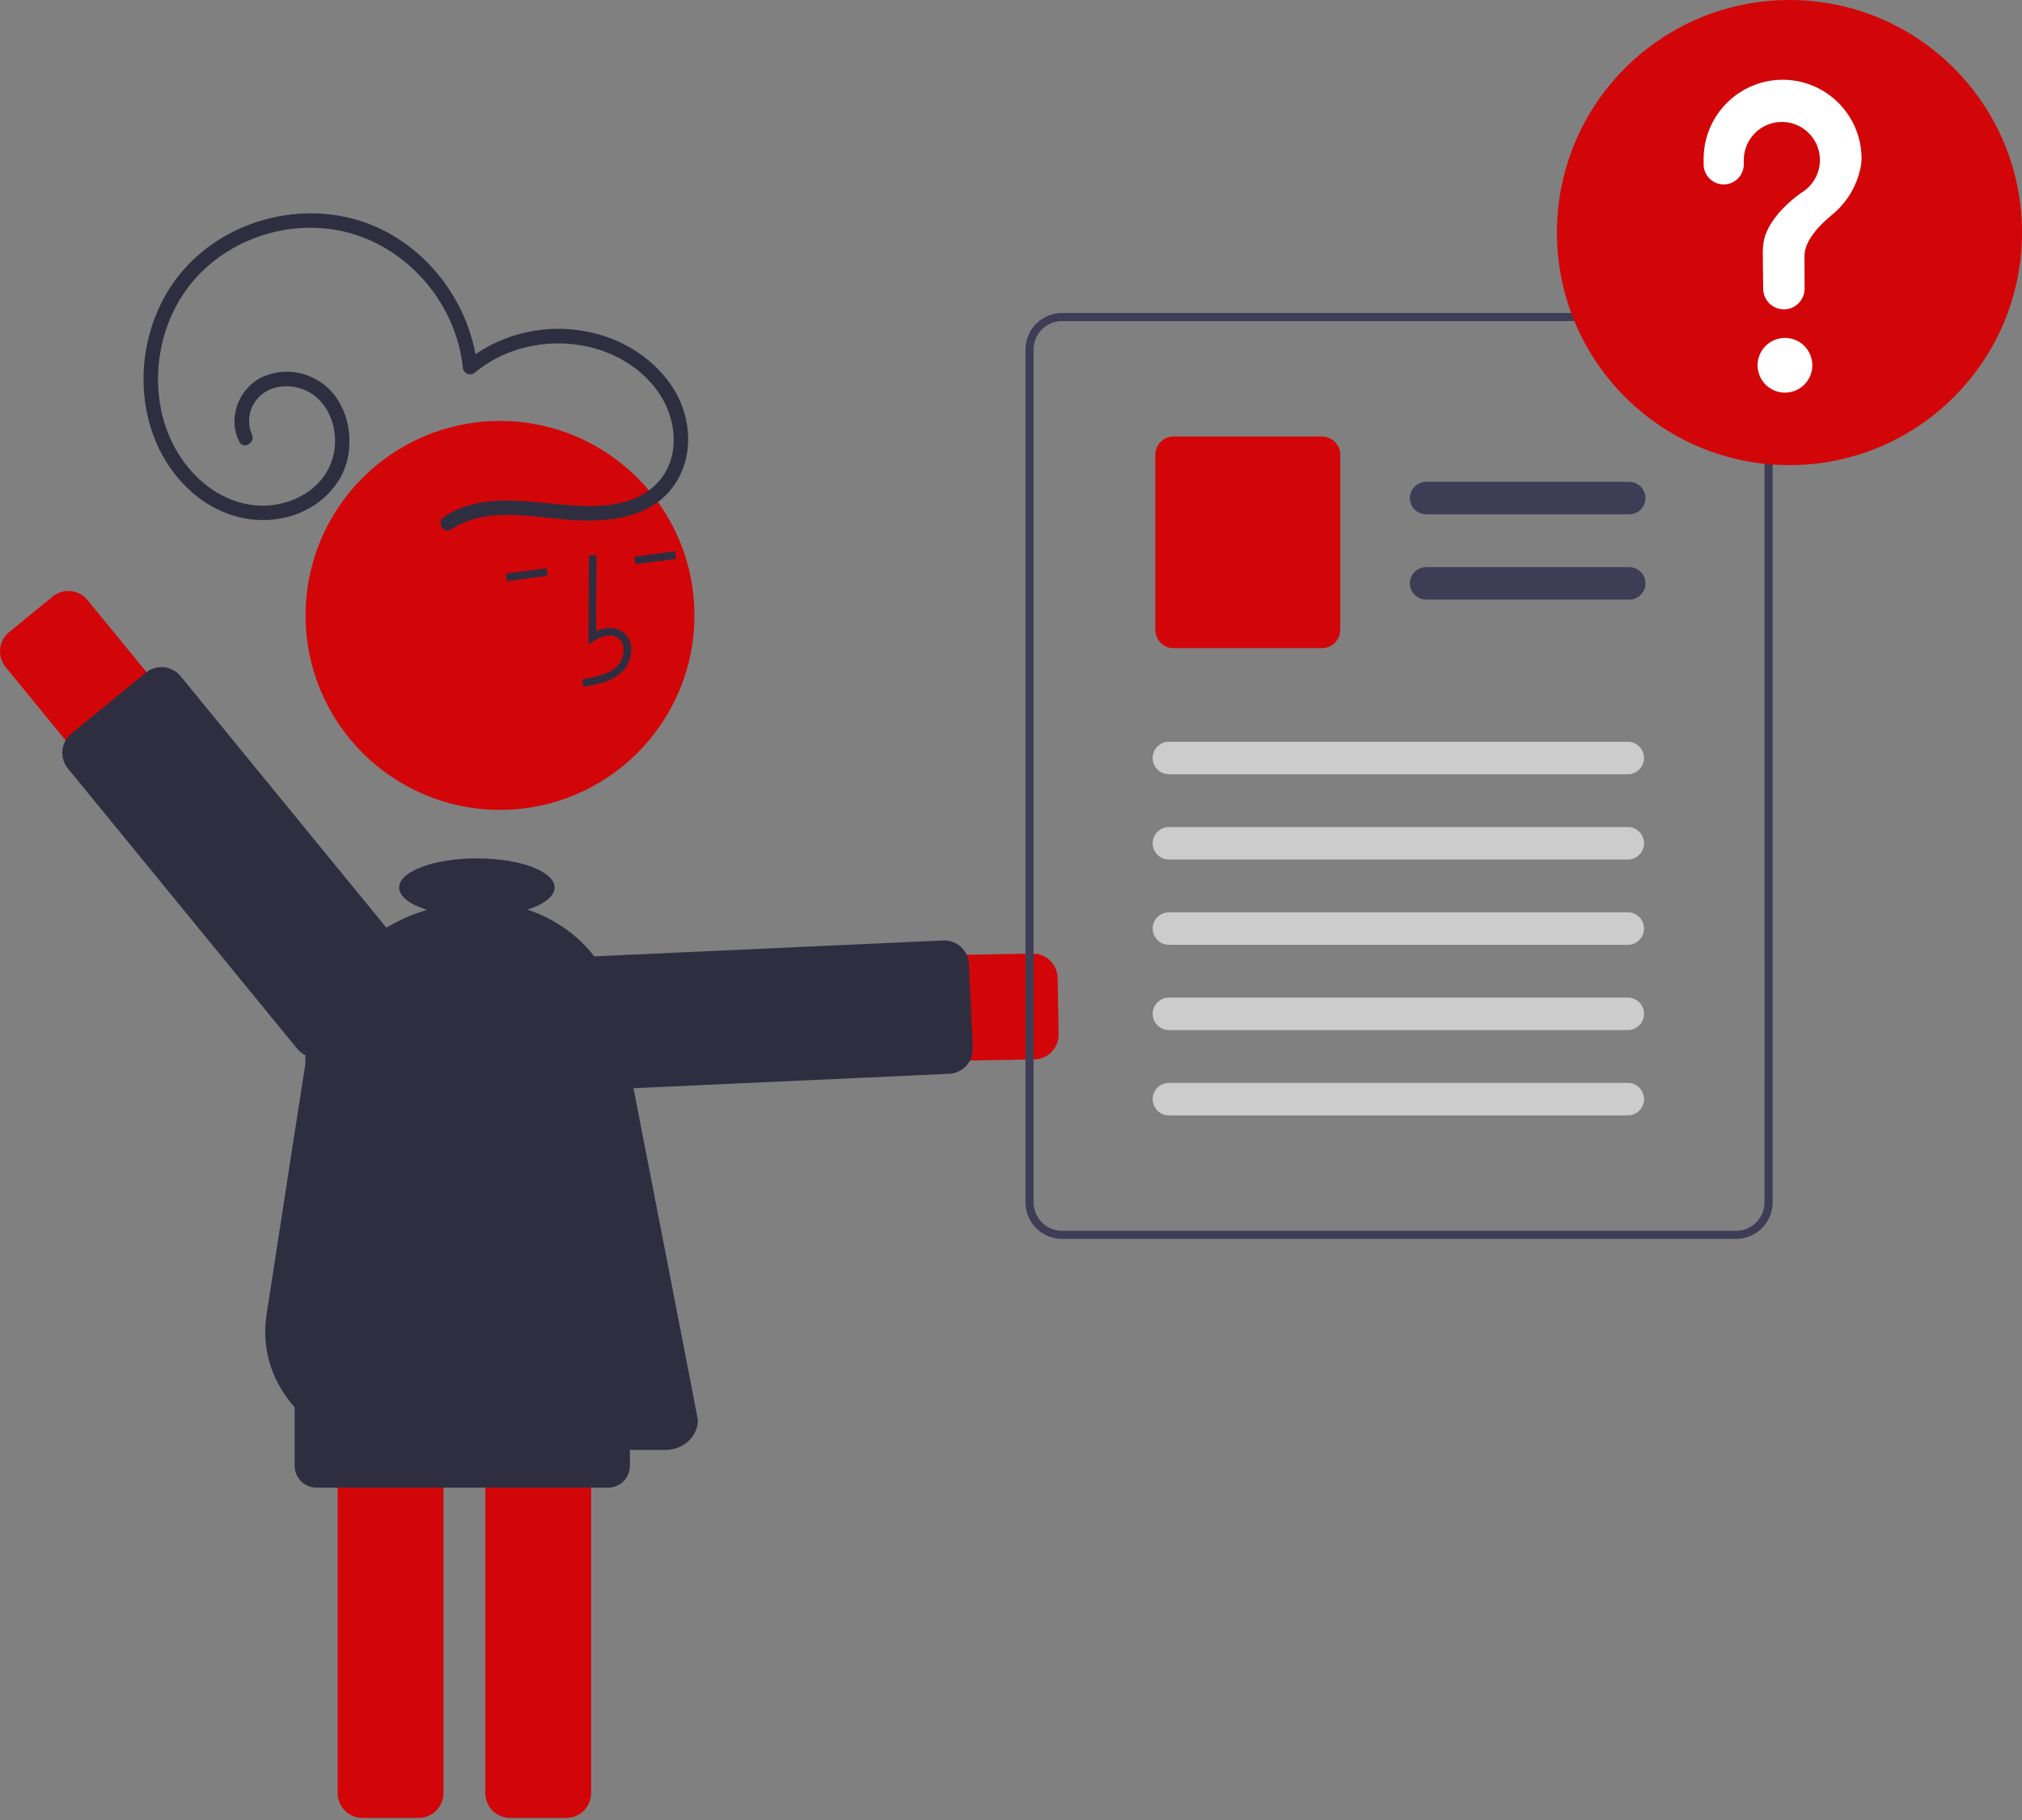 <svg width="260" height="234" viewBox="0 0 260 234" fill="none" xmlns="http://www.w3.org/2000/svg">
<rect x="0" y="0" width="260" height="234" fill="#808080" stroke="none"/>
<g clip-path="url(#clip0)">
<path d="M132.993 136.211L76.317 137.207C75.423 137.225 74.533 137.066 73.7 136.74C72.867 136.413 72.107 135.926 71.462 135.305C70.818 134.684 70.302 133.942 69.945 133.122C69.588 132.302 69.395 131.419 69.38 130.524C69.364 129.63 69.525 128.741 69.853 127.908C70.181 127.076 70.671 126.316 71.293 125.673C71.915 125.03 72.658 124.516 73.479 124.161C74.3 123.805 75.183 123.615 76.078 123.601L132.754 122.605C133.599 122.59 134.415 122.911 135.023 123.498C135.631 124.085 135.981 124.89 135.996 125.735L136.123 132.969C136.137 133.777 135.844 134.56 135.302 135.16C134.761 135.76 134.011 136.132 133.206 136.2C133.136 136.206 133.065 136.209 132.993 136.211Z" fill="#D20608"/>
<path d="M122.048 138.06L75.55 140.182C75.132 140.201 74.714 140.138 74.321 139.996C73.927 139.853 73.566 139.635 73.257 139.353C72.948 139.071 72.697 138.731 72.52 138.352C72.342 137.973 72.241 137.563 72.222 137.145L71.73 126.365C71.691 125.521 71.99 124.696 72.559 124.071C73.129 123.447 73.923 123.075 74.767 123.036L121.265 120.914C121.683 120.895 122.101 120.958 122.495 121.1C122.888 121.243 123.25 121.461 123.559 121.743C123.868 122.025 124.118 122.365 124.296 122.744C124.473 123.123 124.575 123.533 124.594 123.951L125.086 134.731C125.122 135.554 124.839 136.36 124.295 136.979C123.752 137.598 122.989 137.982 122.168 138.052C122.129 138.055 122.088 138.058 122.048 138.06Z" fill="#2F2E41"/>
<path d="M43.416 230.544V170.242C43.417 169.397 43.753 168.587 44.351 167.99C44.948 167.392 45.758 167.056 46.603 167.055H53.838C54.683 167.056 55.493 167.392 56.09 167.99C56.687 168.587 57.023 169.397 57.024 170.242V230.544C57.023 231.389 56.687 232.199 56.09 232.796C55.493 233.394 54.683 233.73 53.838 233.731H46.603C45.758 233.73 44.948 233.394 44.351 232.796C43.753 232.199 43.417 231.389 43.416 230.544Z" fill="#D20608"/>
<path d="M62.403 230.544V170.242C62.404 169.397 62.74 168.587 63.338 167.99C63.935 167.392 64.745 167.056 65.59 167.055H72.825C73.67 167.056 74.48 167.392 75.077 167.99C75.674 168.587 76.01 169.397 76.011 170.242V230.544C76.01 231.389 75.674 232.199 75.077 232.796C74.48 233.394 73.67 233.73 72.825 233.731H65.59C64.745 233.73 63.935 233.394 63.338 232.796C62.74 232.199 62.404 231.389 62.403 230.544V230.544Z" fill="#D20608"/>
<path d="M64.293 104.123C78.1 104.123 89.293 92.93 89.293 79.123C89.293 65.315 78.1 54.122 64.293 54.122C50.485 54.122 39.292 65.315 39.292 79.123C39.292 92.93 50.485 104.123 64.293 104.123Z" fill="#D20608"/>
<path d="M77.826 87.659C78.63 87.395 79.368 86.961 79.991 86.388C80.403 85.978 80.721 85.484 80.923 84.939C81.124 84.393 81.204 83.811 81.156 83.231C81.13 82.819 81.009 82.418 80.802 82.059C80.595 81.701 80.308 81.396 79.964 81.167C79.07 80.594 77.874 80.592 76.656 81.128L76.703 71.369L75.722 71.364L75.668 82.838L76.423 82.362C77.299 81.812 78.55 81.425 79.434 81.992C79.653 82.142 79.834 82.34 79.963 82.572C80.092 82.803 80.167 83.061 80.18 83.325C80.213 83.757 80.153 84.19 80.003 84.596C79.854 85.002 79.618 85.372 79.314 85.679C78.231 86.713 76.651 87.036 74.85 87.325L75.006 88.293C75.963 88.166 76.906 87.954 77.826 87.659V87.659Z" fill="#2F2E41"/>
<path d="M86.809 70.875L81.574 71.567L81.703 72.538L86.938 71.847L86.809 70.875Z" fill="#2F2E41"/>
<path d="M70.285 73.057L65.05 73.748L65.179 74.72L70.414 74.029L70.285 73.057Z" fill="#2F2E41"/>
<path d="M11.252 77.149L47.148 121.02C47.714 121.712 48.138 122.508 48.397 123.364C48.655 124.219 48.742 125.117 48.654 126.007C48.565 126.896 48.302 127.759 47.88 128.547C47.457 129.334 46.884 130.031 46.192 130.597C45.5 131.163 44.704 131.587 43.848 131.845C42.992 132.103 42.094 132.19 41.205 132.101C40.316 132.012 39.453 131.748 38.665 131.326C37.878 130.903 37.181 130.329 36.616 129.637L0.721 85.766C0.456 85.442 0.257 85.069 0.136 84.668C0.015 84.268 -0.026 83.847 0.016 83.431C0.058 83.015 0.181 82.611 0.379 82.242C0.577 81.873 0.845 81.547 1.169 81.282L6.769 76.7C7.423 76.165 8.263 75.912 9.103 75.996C9.944 76.08 10.717 76.495 11.252 77.149H11.252Z" fill="#D20608"/>
<path d="M23.224 86.94L52.699 122.965C52.964 123.289 53.163 123.662 53.283 124.062C53.404 124.463 53.445 124.883 53.404 125.3C53.362 125.716 53.239 126.12 53.041 126.489C52.843 126.858 52.575 127.184 52.251 127.449L42.686 135.274C42.362 135.539 41.989 135.738 41.589 135.859C41.188 135.98 40.768 136.021 40.351 135.979C39.935 135.937 39.531 135.814 39.162 135.616C38.793 135.418 38.467 135.15 38.202 134.826L8.727 98.801C8.193 98.147 7.94 97.307 8.024 96.467C8.108 95.626 8.522 94.853 9.175 94.318L18.74 86.492C19.394 85.957 20.234 85.703 21.075 85.787C21.916 85.871 22.689 86.286 23.224 86.94L23.224 86.94Z" fill="#2F2E41"/>
<path d="M227.577 43.145C227.216 42.289 226.613 41.558 225.841 41.041C225.069 40.525 224.163 40.246 223.234 40.24H136.56C135.314 40.24 134.119 40.736 133.238 41.617C132.357 42.498 131.862 43.692 131.861 44.938V154.589C131.862 155.835 132.357 157.03 133.238 157.911C134.119 158.792 135.314 159.287 136.56 159.288H223.237C224.483 159.286 225.677 158.791 226.558 157.91C227.439 157.029 227.934 155.835 227.936 154.589V44.938C227.938 44.323 227.817 43.713 227.58 43.145H227.577ZM226.889 154.589C226.888 155.558 226.503 156.487 225.817 157.173C225.132 157.858 224.203 158.243 223.234 158.244H136.56C135.591 158.244 134.661 157.859 133.976 157.174C133.29 156.489 132.905 155.559 132.905 154.59V44.939C132.906 43.97 133.292 43.041 133.977 42.356C134.662 41.67 135.591 41.285 136.56 41.284H223.237C223.967 41.286 224.68 41.507 225.284 41.916C225.888 42.326 226.357 42.906 226.63 43.583C226.683 43.718 226.729 43.855 226.767 43.995C226.85 44.303 226.892 44.62 226.892 44.939L226.889 154.589Z" fill="#3F3D56"/>
<path d="M209.489 66.128H183.381C183.107 66.128 182.835 66.075 182.581 65.97C182.327 65.865 182.097 65.711 181.902 65.517C181.708 65.323 181.554 65.093 181.449 64.839C181.343 64.586 181.289 64.314 181.289 64.039C181.289 63.765 181.343 63.493 181.449 63.239C181.554 62.986 181.708 62.755 181.902 62.561C182.097 62.367 182.327 62.213 182.581 62.109C182.835 62.004 183.107 61.95 183.381 61.951H209.489C209.763 61.95 210.035 62.004 210.289 62.109C210.543 62.213 210.774 62.367 210.968 62.561C211.162 62.755 211.316 62.986 211.421 63.239C211.527 63.493 211.581 63.765 211.581 64.039C211.581 64.314 211.527 64.586 211.421 64.839C211.316 65.093 211.162 65.323 210.968 65.517C210.774 65.711 210.543 65.865 210.289 65.97C210.035 66.075 209.763 66.128 209.489 66.128Z" fill="#3F3D56"/>
<path d="M209.489 77.093H183.381C183.107 77.094 182.835 77.04 182.581 76.935C182.327 76.83 182.097 76.676 181.902 76.482C181.708 76.288 181.554 76.058 181.449 75.804C181.343 75.551 181.289 75.279 181.289 75.004C181.289 74.73 181.343 74.458 181.449 74.204C181.554 73.951 181.708 73.72 181.902 73.526C182.097 73.332 182.327 73.178 182.581 73.074C182.835 72.969 183.107 72.915 183.381 72.916H209.489C209.763 72.915 210.035 72.969 210.289 73.074C210.543 73.178 210.774 73.332 210.968 73.526C211.162 73.72 211.316 73.951 211.421 74.204C211.527 74.458 211.581 74.73 211.581 75.004C211.581 75.279 211.527 75.551 211.421 75.804C211.316 76.058 211.162 76.288 210.968 76.482C210.774 76.676 210.543 76.83 210.289 76.935C210.035 77.04 209.763 77.094 209.489 77.093Z" fill="#3F3D56"/>
<path d="M169.986 83.337H150.906C150.283 83.336 149.686 83.088 149.245 82.648C148.805 82.207 148.557 81.61 148.556 80.987V58.472C148.557 57.849 148.805 57.251 149.245 56.811C149.686 56.37 150.283 56.123 150.906 56.122H169.986C170.609 56.123 171.206 56.37 171.646 56.811C172.087 57.251 172.335 57.849 172.335 58.472V80.987C172.335 81.61 172.087 82.207 171.646 82.648C171.206 83.088 170.609 83.336 169.986 83.337V83.337Z" fill="#D20608"/>
<path d="M209.308 99.546H150.305C149.751 99.546 149.219 99.326 148.828 98.934C148.436 98.542 148.216 98.011 148.216 97.457C148.216 96.903 148.436 96.372 148.828 95.98C149.219 95.588 149.751 95.368 150.305 95.368H209.308C209.861 95.368 210.393 95.588 210.784 95.98C211.176 96.372 211.396 96.903 211.396 97.457C211.396 98.011 211.176 98.542 210.784 98.934C210.393 99.326 209.861 99.546 209.308 99.546V99.546Z" fill="#CCCCCC"/>
<path d="M209.308 110.511H150.305C149.751 110.51 149.221 110.289 148.83 109.898C148.439 109.506 148.219 108.975 148.219 108.422C148.219 107.869 148.439 107.338 148.83 106.946C149.221 106.555 149.751 106.334 150.305 106.333H209.308C209.582 106.333 209.854 106.387 210.108 106.491C210.362 106.596 210.592 106.75 210.787 106.944C210.981 107.138 211.135 107.368 211.24 107.622C211.345 107.876 211.4 108.147 211.4 108.422C211.4 108.697 211.345 108.968 211.24 109.222C211.135 109.476 210.981 109.706 210.787 109.9C210.592 110.094 210.362 110.248 210.108 110.353C209.854 110.457 209.582 110.511 209.308 110.511Z" fill="#CCCCCC"/>
<path d="M209.308 121.476H150.305C149.751 121.475 149.221 121.255 148.83 120.863C148.439 120.471 148.219 119.941 148.219 119.387C148.219 118.834 148.439 118.303 148.83 117.911C149.221 117.52 149.751 117.299 150.305 117.298H209.308C209.582 117.298 209.854 117.352 210.108 117.457C210.362 117.561 210.592 117.715 210.787 117.909C210.981 118.103 211.135 118.333 211.24 118.587C211.345 118.841 211.4 119.113 211.4 119.387C211.4 119.662 211.345 119.934 211.24 120.187C211.135 120.441 210.981 120.671 210.787 120.865C210.592 121.059 210.362 121.213 210.108 121.318C209.854 121.423 209.582 121.476 209.308 121.476Z" fill="#CCCCCC"/>
<path d="M209.308 132.441H150.305C149.751 132.44 149.221 132.22 148.83 131.828C148.439 131.437 148.219 130.906 148.219 130.352C148.219 129.799 148.439 129.268 148.83 128.877C149.221 128.485 149.751 128.265 150.305 128.264H209.308C209.582 128.263 209.854 128.317 210.108 128.422C210.362 128.527 210.592 128.68 210.787 128.874C210.981 129.068 211.135 129.299 211.24 129.552C211.345 129.806 211.4 130.078 211.4 130.352C211.4 130.627 211.345 130.899 211.24 131.152C211.135 131.406 210.981 131.636 210.787 131.83C210.592 132.024 210.362 132.178 210.108 132.283C209.854 132.388 209.582 132.442 209.308 132.441V132.441Z" fill="#CCCCCC"/>
<path d="M209.308 143.406H150.305C149.751 143.405 149.221 143.185 148.83 142.793C148.439 142.402 148.219 141.871 148.219 141.317C148.219 140.764 148.439 140.233 148.83 139.842C149.221 139.45 149.751 139.23 150.305 139.229H209.308C209.582 139.228 209.854 139.282 210.108 139.387C210.362 139.492 210.592 139.645 210.787 139.839C210.981 140.033 211.135 140.264 211.24 140.517C211.345 140.771 211.4 141.043 211.4 141.317C211.4 141.592 211.345 141.864 211.24 142.117C211.135 142.371 210.981 142.602 210.787 142.796C210.592 142.99 210.362 143.143 210.108 143.248C209.854 143.353 209.582 143.407 209.308 143.406Z" fill="#CCCCCC"/>
<path d="M230.099 59.802C246.613 59.802 260 46.415 260 29.901C260 13.387 246.613 0 230.099 0C213.585 0 200.198 13.387 200.198 29.901C200.198 46.415 213.585 59.802 230.099 59.802Z" fill="#D20608"/>
<path d="M229.52 50.483C231.463 50.483 233.038 48.907 233.038 46.964C233.038 45.021 231.463 43.446 229.52 43.446C227.577 43.446 226.001 45.021 226.001 46.964C226.001 48.907 227.577 50.483 229.52 50.483Z" fill="white"/>
<path d="M229.143 10.252C226.491 10.278 223.953 11.338 222.071 13.207C220.189 15.076 219.11 17.605 219.064 20.257C219.063 20.308 219.063 20.665 219.063 21.132C219.063 21.816 219.335 22.473 219.819 22.957C220.303 23.441 220.959 23.713 221.644 23.713V23.713C222.329 23.713 222.986 23.44 223.47 22.956C223.954 22.471 224.226 21.814 224.226 21.129V21.128C224.226 20.81 224.226 20.59 224.226 20.577C224.226 19.727 224.447 18.892 224.867 18.154C225.288 17.415 225.893 16.799 226.624 16.366C227.355 15.932 228.186 15.696 229.036 15.681C229.885 15.667 230.724 15.873 231.47 16.281C232.215 16.689 232.842 17.284 233.288 18.007C233.734 18.73 233.984 19.557 234.013 20.406C234.042 21.256 233.85 22.098 233.455 22.85C233.061 23.603 232.477 24.24 231.761 24.698L231.762 24.699C231.762 24.699 228.089 27.064 226.969 30.308L226.97 30.308C226.773 30.973 226.673 31.663 226.673 32.356C226.673 32.641 226.69 35.134 226.722 37.157C226.734 37.855 227.019 38.521 227.517 39.011C228.015 39.501 228.685 39.775 229.383 39.775V39.775C229.733 39.775 230.079 39.706 230.402 39.572C230.725 39.438 231.018 39.242 231.265 38.995C231.512 38.748 231.708 38.455 231.842 38.132C231.976 37.809 232.045 37.463 232.045 37.113L232.045 37.097C232.033 35.244 232.027 33.086 232.027 32.929C232.027 30.937 233.949 28.953 235.527 27.658C237.355 26.178 238.639 24.134 239.179 21.845C239.295 21.374 239.359 20.89 239.37 20.405C239.37 19.071 239.107 17.751 238.597 16.519C238.087 15.287 237.339 14.168 236.396 13.225C235.453 12.282 234.334 11.534 233.102 11.024C231.87 10.514 230.55 10.251 229.216 10.251C229.192 10.251 229.167 10.251 229.143 10.252Z" fill="white"/>
<path d="M58.025 68.061C62.502 65.119 68.127 66.442 73.102 66.827C77.597 67.174 82.925 66.832 86.087 63.159C89.377 59.338 89.102 53.665 86.378 49.624C83.698 45.645 79.248 43.134 74.541 42.471C71.933 42.089 69.274 42.254 66.733 42.956C64.192 43.658 61.825 44.881 59.782 46.547L61.382 47.21C60.45 38.297 53.897 30.239 45.104 28.053C36.208 25.842 26.259 29.616 21.513 37.548C16.834 45.368 17.388 56.28 24.123 62.778C27.358 65.899 31.757 67.489 36.222 66.64C40.34 65.858 43.999 62.856 44.77 58.617C45.484 54.687 43.923 50.224 40.101 48.507C39.055 48.02 37.912 47.776 36.758 47.794C35.604 47.813 34.47 48.093 33.44 48.614C32.507 49.139 31.719 49.886 31.146 50.79C30.573 51.694 30.233 52.726 30.156 53.793C30.085 54.827 30.296 55.86 30.765 56.783C31.296 57.866 32.913 56.917 32.384 55.837C32.042 55.043 31.945 54.165 32.105 53.315C32.265 52.465 32.675 51.683 33.282 51.067C34.671 49.615 36.865 49.374 38.711 49.968C42.089 51.054 43.581 54.929 42.944 58.217C42.231 61.9 39.087 64.266 35.508 64.872C31.615 65.531 27.819 63.887 25.116 61.122C19.457 55.333 18.967 46.007 22.785 39.097C26.658 32.087 34.919 28.323 42.788 29.498C50.569 30.661 56.977 36.781 58.974 44.328C59.226 45.273 59.404 46.237 59.508 47.21C59.514 47.392 59.573 47.569 59.677 47.719C59.781 47.869 59.926 47.986 60.095 48.056C60.263 48.125 60.448 48.145 60.628 48.113C60.808 48.08 60.974 47.997 61.108 47.872C67.757 42.35 78.815 42.943 84.267 49.889C86.941 53.296 87.729 58.587 84.607 62.009C81.634 65.267 76.697 65.271 72.636 64.914C67.442 64.457 61.732 63.384 57.079 66.443C56.075 67.103 57.013 68.726 58.025 68.061V68.061Z" fill="#2F2E41"/>
<path d="M78.185 191.271H40.698C39.952 191.27 39.237 190.973 38.71 190.446C38.183 189.919 37.887 189.204 37.886 188.459V175.963C37.887 175.218 38.183 174.503 38.71 173.976C39.237 173.449 39.952 173.152 40.698 173.151H78.185C78.931 173.152 79.645 173.449 80.172 173.976C80.699 174.503 80.996 175.218 80.997 175.963V188.459C80.996 189.204 80.699 189.919 80.172 190.446C79.645 190.973 78.931 191.27 78.185 191.271Z" fill="#2F2E41"/>
<path d="M79.466 129.663C78.292 123.66 73.734 118.907 67.817 116.953C69.954 116.265 71.312 115.247 71.312 114.109C71.312 112.038 66.837 110.36 61.316 110.36C55.795 110.36 51.319 112.038 51.319 114.109C51.319 115.264 52.714 116.296 54.905 116.984C45.834 119.688 39.251 127.582 39.251 136.878C39.251 136.878 36.458 154.777 34.266 169.085C32.864 178.239 40.527 186.421 50.5 186.421H85.575C87.873 186.421 89.742 184.688 89.742 182.558C89.742 182.558 83.279 149.161 79.466 129.663Z" fill="#2F2E41"/>
</g>
<defs>
<clipPath id="clip0">
<rect width="260" height="233.731" fill="white"/>
</clipPath>
</defs>
</svg>
